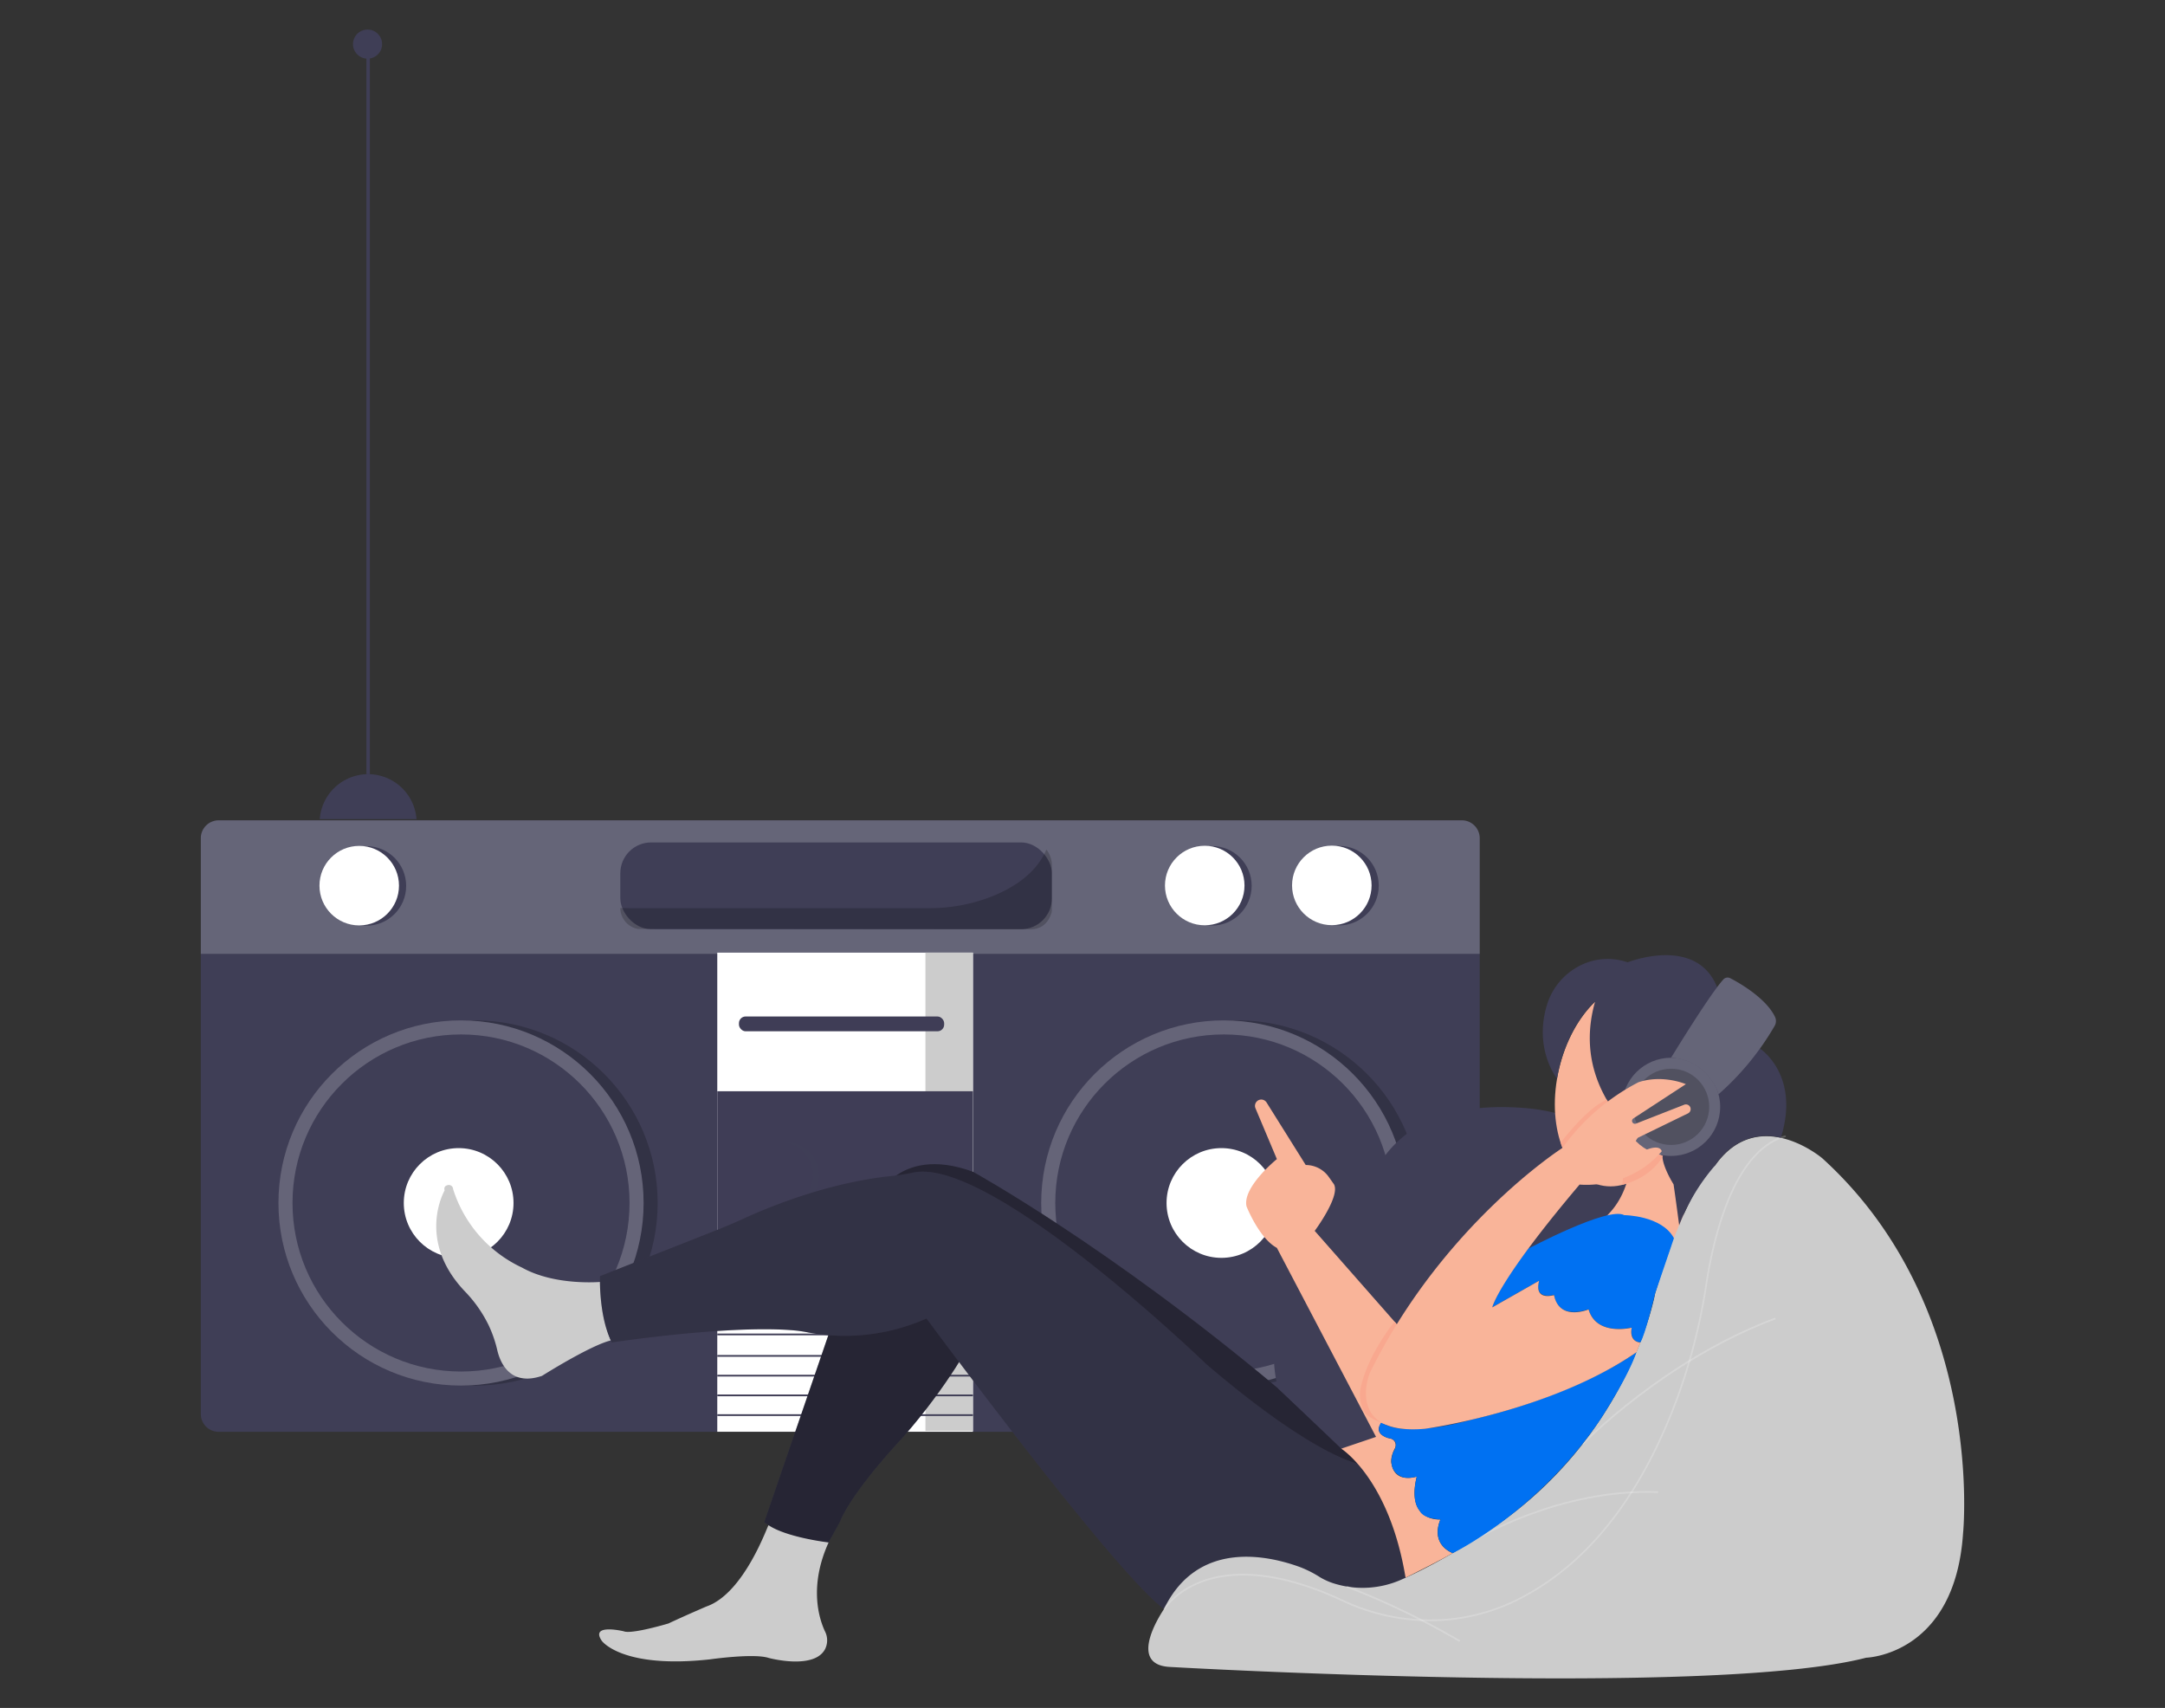 <svg id="b818b5b0-6016-4204-ad24-a50ece3d6d41" data-name="Layer 1" xmlns="http://www.w3.org/2000/svg" width="865.76" height="682.89" viewBox="0 0 865.76 682.89"><rect x="0" y="0" width="865.76" height="682.89" fill="#333333" stroke="none"/><path d="M591.72,381.23V565.4a7.07,7.07,0,0,1-7.06,7.07H87.38a7.08,7.08,0,0,1-7.07-7.07V381.23Z" fill="#3f3e56"/><path d="M591.72,335.17v46.21H80.31V335.17c0-.13,0-.25,0-.37A7.16,7.16,0,0,1,87.1,328H584.93a7.16,7.16,0,0,1,6.78,6.78C591.72,334.92,591.72,335,591.72,335.17Z" fill="#3f3e56"/><path d="M591.72,335.17v46.21H80.31V335.17c0-.13,0-.25,0-.37A7.16,7.16,0,0,1,87.1,328H584.93a7.16,7.16,0,0,1,6.78,6.78C591.72,334.92,591.72,335,591.72,335.17Z" fill="#fff" opacity="0.2"/><circle cx="146.52" cy="354.22" r="15.9" fill="#3f3e56"/><circle cx="143.65" cy="354.11" r="15.9" fill="#fff"/><circle cx="484.63" cy="354.17" r="15.9" fill="#3f3e56"/><circle cx="481.76" cy="354.06" r="15.9" fill="#fff"/><circle cx="535.45" cy="354.11" r="15.9" fill="#3f3e56"/><circle cx="532.58" cy="354.01" r="15.9" fill="#fff"/><path d="M166.55,327.54H127.87a19.39,19.39,0,0,1,38.68,0Z" fill="#3f3e56"/><rect x="248.06" y="336.83" width="172.57" height="34.69" rx="12.32" fill="#3f3e56"/><path d="M251.74,363.13H371.33a68.62,68.62,0,0,0,25.11-4.63c8.63-3.41,17.93-9.19,22-18.84a10.41,10.41,0,0,1,2.18,5.68v19s-1.16,7.22-8.51,7.22l-157-.13a8.63,8.63,0,0,1-7.07-8.38Z" opacity="0.2"/><rect x="286.83" y="380.9" width="102.23" height="191.56" fill="#fff"/><rect x="370.07" y="380.9" width="18.99" height="191.24" fill="#ccc"/><rect x="286.83" y="509.53" width="102.23" height="0.69" fill="#3f3d56"/><rect x="286.83" y="517.43" width="102.23" height="0.69" fill="#3f3d56"/><rect x="286.83" y="525.32" width="102.23" height="0.69" fill="#3f3d56"/><rect x="286.83" y="533.2" width="102.23" height="0.69" fill="#3f3d56"/><rect x="286.83" y="541.78" width="102.23" height="0.69" fill="#3f3d56"/><rect x="286.83" y="549.68" width="102.23" height="0.69" fill="#3f3d56"/><rect x="286.83" y="557.57" width="102.23" height="0.69" fill="#3f3d56"/><rect x="286.83" y="565.46" width="102.23" height="0.69" fill="#3f3d56"/><rect x="286.83" y="436.31" width="102.23" height="66.62" fill="#3f3d56"/><rect x="146.52" y="22.38" width="1.38" height="287.16" fill="#3f3e56"/><circle cx="146.98" cy="17.64" r="5.82" fill="#3f3e56"/><circle cx="189.98" cy="480.99" r="73.01" opacity="0.2"/><circle cx="184.36" cy="480.99" r="73.01" fill="#3f3d56"/><circle cx="184.36" cy="480.99" r="73.01" fill="#fff" opacity="0.2"/><circle cx="184.36" cy="480.99" r="67.39" fill="#3f3e56"/><circle cx="185.3" cy="480.99" r="21.94" fill="#3f3e56"/><circle cx="183.41" cy="480.99" r="21.94" fill="#fff"/><circle cx="495" cy="480.99" r="73.01" opacity="0.2"/><circle cx="489.38" cy="480.99" r="73.01" fill="#3f3d56"/><circle cx="489.38" cy="480.99" r="73.01" fill="#fff" opacity="0.2"/><circle cx="489.38" cy="480.99" r="67.39" fill="#3f3e56"/><circle cx="490.32" cy="480.99" r="21.94" fill="#3f3e56"/><circle cx="488.43" cy="480.99" r="21.94" fill="#fff"/><circle cx="314.27" cy="469.96" r="13.27" fill="#3f3e56"/><circle cx="311.88" cy="469.88" r="13.27" fill="#3f3d56"/><rect x="295.5" y="406.42" width="82.06" height="5.92" rx="2.67" fill="#3f3d56"/><path d="M240.66,512.51s-18.49,1.84-31.95-5.71a51.8,51.8,0,0,1-27.52-31.36,1.7,1.7,0,0,0-2.32-1.53s-1.57.2-1.08,2.07c0,0-11.47,19.8,8.12,40.36a52.45,52.45,0,0,1,9.34,13.22l.13.26a49.28,49.28,0,0,1,3.47,10c1.15,4.91,5.08,14.64,17.9,10.29,0,0,19.32-12.21,27.54-14.17C244.29,536,240.64,528,240.66,512.51Z" fill="#ccc"/><path d="M305.61,608.63,349.4,480.92s8.87-23.66,39.64-12.43c0,0,54.85,30.17,122.11,86.69l44.05,41L389,535.24s-9.46,18.41-27.81,39.29c0,0-20.41,21.48-25.44,34.2l-4.44,8S313.89,615.14,305.61,608.63Z" fill="#3f3e56"/><path d="M305.61,608.63,349.4,480.92s8.87-23.66,39.64-12.43c0,0,54.85,30.17,122.11,86.69l44.05,41L389,535.24s-9.46,18.41-27.81,39.29c0,0-20.41,21.48-25.44,34.2l-4.44,8S313.89,615.14,305.61,608.63Z" opacity="0.4"/><path d="M239.92,510.24s-.59,16.07,4.74,26.51c0,0,47.3-7.18,73.26-4.78a50.52,50.52,0,0,1,5.47.84,80.56,80.56,0,0,0,47.11-5.64S453.74,639.9,468.34,645l96.26-8.68s-8.72-39-21.79-51.21c0,0-17.27-2.84-60.27-39.53,0,0-86.52-83.56-117.45-76.72a86,86,0,0,1-9.59,1.45c-10.3,1.11-31.68,4.81-58.61,17.14-3.75,1.71-7.55,3.3-11.39,4.81Z" fill="#3f3e56"/><path d="M239.92,510.24s-.59,16.07,4.74,26.51c0,0,47.3-7.18,73.26-4.78a50.52,50.52,0,0,1,5.47.84,80.56,80.56,0,0,0,47.11-5.64S453.74,639.9,468.34,645l96.26-8.68s-8.72-39-21.79-51.21c0,0-17.27-2.84-60.27-39.53,0,0-86.52-83.56-117.45-76.72a86,86,0,0,1-9.59,1.45c-10.3,1.11-31.68,4.81-58.61,17.14-3.75,1.71-7.55,3.3-11.39,4.81Z" opacity="0.2"/><polyline points="639.34 488.46 648.63 468.49 663.93 457.79 671.36 466.28 673.36 485.36 673.36 493.74 668.25 498.42" fill="#f9b499"/><path d="M467.79,666.49S684,678.93,746.28,662.8c0,0,35.5-.93,38.73-49.8,0,0,9.22-90.37-56.25-149.85,0,0-25.36-21.67-42.88,2.77,0,0-10.15,5.53-24,51.18,0,0-10.14,58.09-67.31,95.44,0,0-17.09,11.49-33.92,18.93a38.21,38.21,0,0,1-26.8,1.77,26.13,26.13,0,0,1-6-2.62,43.76,43.76,0,0,0-7.85-4c-12.33-4.55-41-11.39-54.57,16.77C465.49,643.43,449.94,665.56,467.79,666.49Z" fill="#ccc"/><g opacity="0.2"><path d="M571.84,648.21a82.49,82.49,0,0,1-35.05-7.92c-27.74-13-45.57-11.39-55.65-7.76-10.9,3.93-15.32,11-15.36,11.08l-.59-.36c.05-.07,4.56-7.33,15.67-11.35,10.2-3.7,28.24-5.35,56.22,7.77,22.59,10.59,48,10.45,69.63-.36,28-14,49.57-41.5,64.21-81.82a233.61,233.61,0,0,0,11.07-44c3.06-19.8,11.29-53.86,32-59.56l.19.67c-20.38,5.59-28.5,39.36-31.53,59a235.1,235.1,0,0,1-11.11,44.11c-14.71,40.48-36.43,68.14-64.56,82.19A78.49,78.49,0,0,1,571.84,648.21Z" fill="#fff"/></g><g opacity="0.2"><path d="M583.55,656.46a312.61,312.61,0,0,0-45.14-21.78l.25-.65a315.07,315.07,0,0,1,45.25,21.84Z" fill="#fff"/></g><g opacity="0.2"><path d="M590,615.92l-.36-.59c.33-.2,33.94-20.63,73.42-19.08l0,.69C623.73,595.39,590.32,615.71,590,615.92Z" fill="#fff"/></g><g opacity="0.2"><path d="M633.13,577.6l-.5-.48c.32-.34,33.08-33.87,77.22-50.28l.24.65C666.1,543.84,633.45,577.26,633.13,577.6Z" fill="#fff"/></g><path d="M511.15,555.18s-13-40.64,32.34-57.6c0,0-4.87-60.61,66.88-54.5a75.27,75.27,0,0,1,24.46,6.38l17.55,7.88s1.57,17-9.08,28l-87.58,93.89H536.39Z" fill="#3f3e56"/><ellipse cx="649.5" cy="433.46" rx="41.52" ry="26.77" transform="translate(78.63 966.23) rotate(-76.74)" fill="#f9b499"/><path d="M622.64,431.28s-9.14-11.43-4.26-28.71a26.16,26.16,0,0,1,17.93-18.26,24.57,24.57,0,0,1,14.58.45s27.52-10.95,35.8,10.06l16.87,24.26s16.55,10.48,8.57,35.86c0,0-15.37-5.1-26.25,11a81.14,81.14,0,0,0-14.4,23.94s-1.36-10.42-2.24-16.34c0,0-4.25-6.73-4.44-11.11,0,0-38.32-22-26.95-61.91C637.85,400.5,626.24,410.24,622.64,431.28Z" fill="#3f3e56"/><path d="M558.28,529.14l-32.54-37s10.35-13.91,7.69-18.64l-2-2.83a11.28,11.28,0,0,0-9.28-4.86h0l-15.66-25a2.51,2.51,0,0,0-3.25-.91h0a2.52,2.52,0,0,0-1.19,3.22l8.56,20.32s-13.91,11.24-12.13,18.93c0,0,5,12.73,12.13,16.57l39.65,75.57-13.91,4.71s19.18,12,25.72,51.58c0,0,13.75-6.82,18.83-9.84,0,0-9.05-3.07-4.9-13.43,0,0-13.91,1.18-9.47-17.16,0,0-8.58,3-10.06-5,0,0-.78-2.22,1.3-6.21a2.72,2.72,0,0,0-1.88-4l-.16,0s-6.33-1.32-3.8-5.58a4.88,4.88,0,0,0,.7-1.87Z" fill="#f9b499"/><path d="M611.14,499.26s31.93-17,38.36-13.41c0,0,15,.08,19.89,9.21l-7.49,22s-4.15,17.29-5.95,19.65c0,0-4.39.18-3.49-5.93,0,0-14,3.65-17.25-7.3,0,0-11.93,4.83-13.81-5.72,0,0-8.18,2.27-5.91-5.72l-18.74,10.65S598.72,515.16,611.14,499.26Z" fill="#0071f2"/><path d="M552.39,568.73s-3.42,4.19,2.57,6.19c0,0,5.46.25,2.17,5.72,0,0-3.21,7.41,4,10.06a11.74,11.74,0,0,0,5.44-.31s-2.66,9.46,1.19,13.68c0,0,.73,3,8.28,3.48,0,0-4.55,9.26,4.9,13.43,0,0,34.17-16.44,59.12-53.59,0,0,11-16.73,14.32-26.75,0,0-22.12,16.63-65.52,26.88C588.86,567.52,562.66,575.48,552.39,568.73Z" fill="#0071f2"/><path d="M307.34,609.84c-.31-.2-9.57,27.15-24.81,32.47,0,0-8,3.41-15.24,6.81,0,0-14.79,4.44-17.9,3.11,0,0-13.61-3.26-8.73,3.84,0,0,8,11.25,43.2,7.4,0,0,17.51-2.52,23.48-.59,0,0,18,4.89,22.54-3.4a7.86,7.86,0,0,0,.06-7.13c-2.19-4.6-6.72-17.73,1.41-35.63C331.35,616.72,314.78,614.8,307.34,609.84Z" fill="#ccc"/><path d="M648.73,473.74l.36-3.14s8.21-3.56,13.46-9.81l2.44,1.39S661.11,470.57,648.73,473.74Z" fill="#f9a88f"/><path d="M625.62,460.45a13.37,13.37,0,0,1-1.51-3.6s10.55-14,18.42-17.14l.92,1.6s-10.59,8.09-17.54,18.25Z" fill="#f9a88f"/><circle cx="668.25" cy="442.55" r="19.63" fill="#3f3e56"/><circle cx="668.25" cy="442.55" r="19.63" fill="#fff" opacity="0.2"/><circle cx="668.25" cy="442.55" r="15.24" opacity="0.2"/><path d="M668.25,422.92s15.08-24.82,20.89-31.29a2.29,2.29,0,0,1,2.77-.51c3.89,2,14.35,8.07,17.89,15.45a3.91,3.91,0,0,1-.14,3.61,109.33,109.33,0,0,1-22.44,27.34S683.49,423.91,668.25,422.92Z" fill="#3f3e56"/><path d="M668.25,422.92s15.08-24.82,20.89-31.29a2.29,2.29,0,0,1,2.77-.51c3.89,2,14.35,8.07,17.89,15.45a3.91,3.91,0,0,1-.14,3.61,109.33,109.33,0,0,1-22.44,27.34S683.49,423.91,668.25,422.92Z" fill="#fff" opacity="0.2"/><path d="M553.72,569.08c3.1,1.75-6.47-1.87-7.9-4.21a14.06,14.06,0,0,1-1.58-10.54c3.14-13.43,13.43-25.91,13.43-25.91l1.31,1.49-9.35,17.57a22.4,22.4,0,0,0-2.67,9.41A12.8,12.8,0,0,0,553.72,569.08Z" fill="#f9a88f"/><path d="M615.49,512.08l-18.74,10.65s2-10.25,34.91-49.11c0,0,19.44,2.26,32.75-13.17a.24.24,0,0,0,.06-.25c-.16-.59-1.11-2.53-6.49-.35a3.45,3.45,0,0,1-3.14-.23c-1.11-.73-1.91-2.12.11-4.69L675,445.17a1.92,1.92,0,0,0,.92-2.46h0a1.9,1.9,0,0,0-2.44-1l-19.26,7.54a1.17,1.17,0,0,1-1.55-.79h0a1.14,1.14,0,0,1,.49-1.27l21-13.71s-9.17-4-18.94-.77a86,86,0,0,0-30.38,26.24s-48,30.66-77.17,90.23c0,0-9.86,24.86,22.09,22.1,0,0,50.17-6.79,84.66-30.62l1.57-3.89s-4.59,0-3.49-5.93c0,0-14.09,3.55-17.25-7.3,0,0-11.64,4.93-13.81-5.72C621.4,517.8,613.32,520.37,615.49,512.08Z" fill="#f9b499"/></svg>